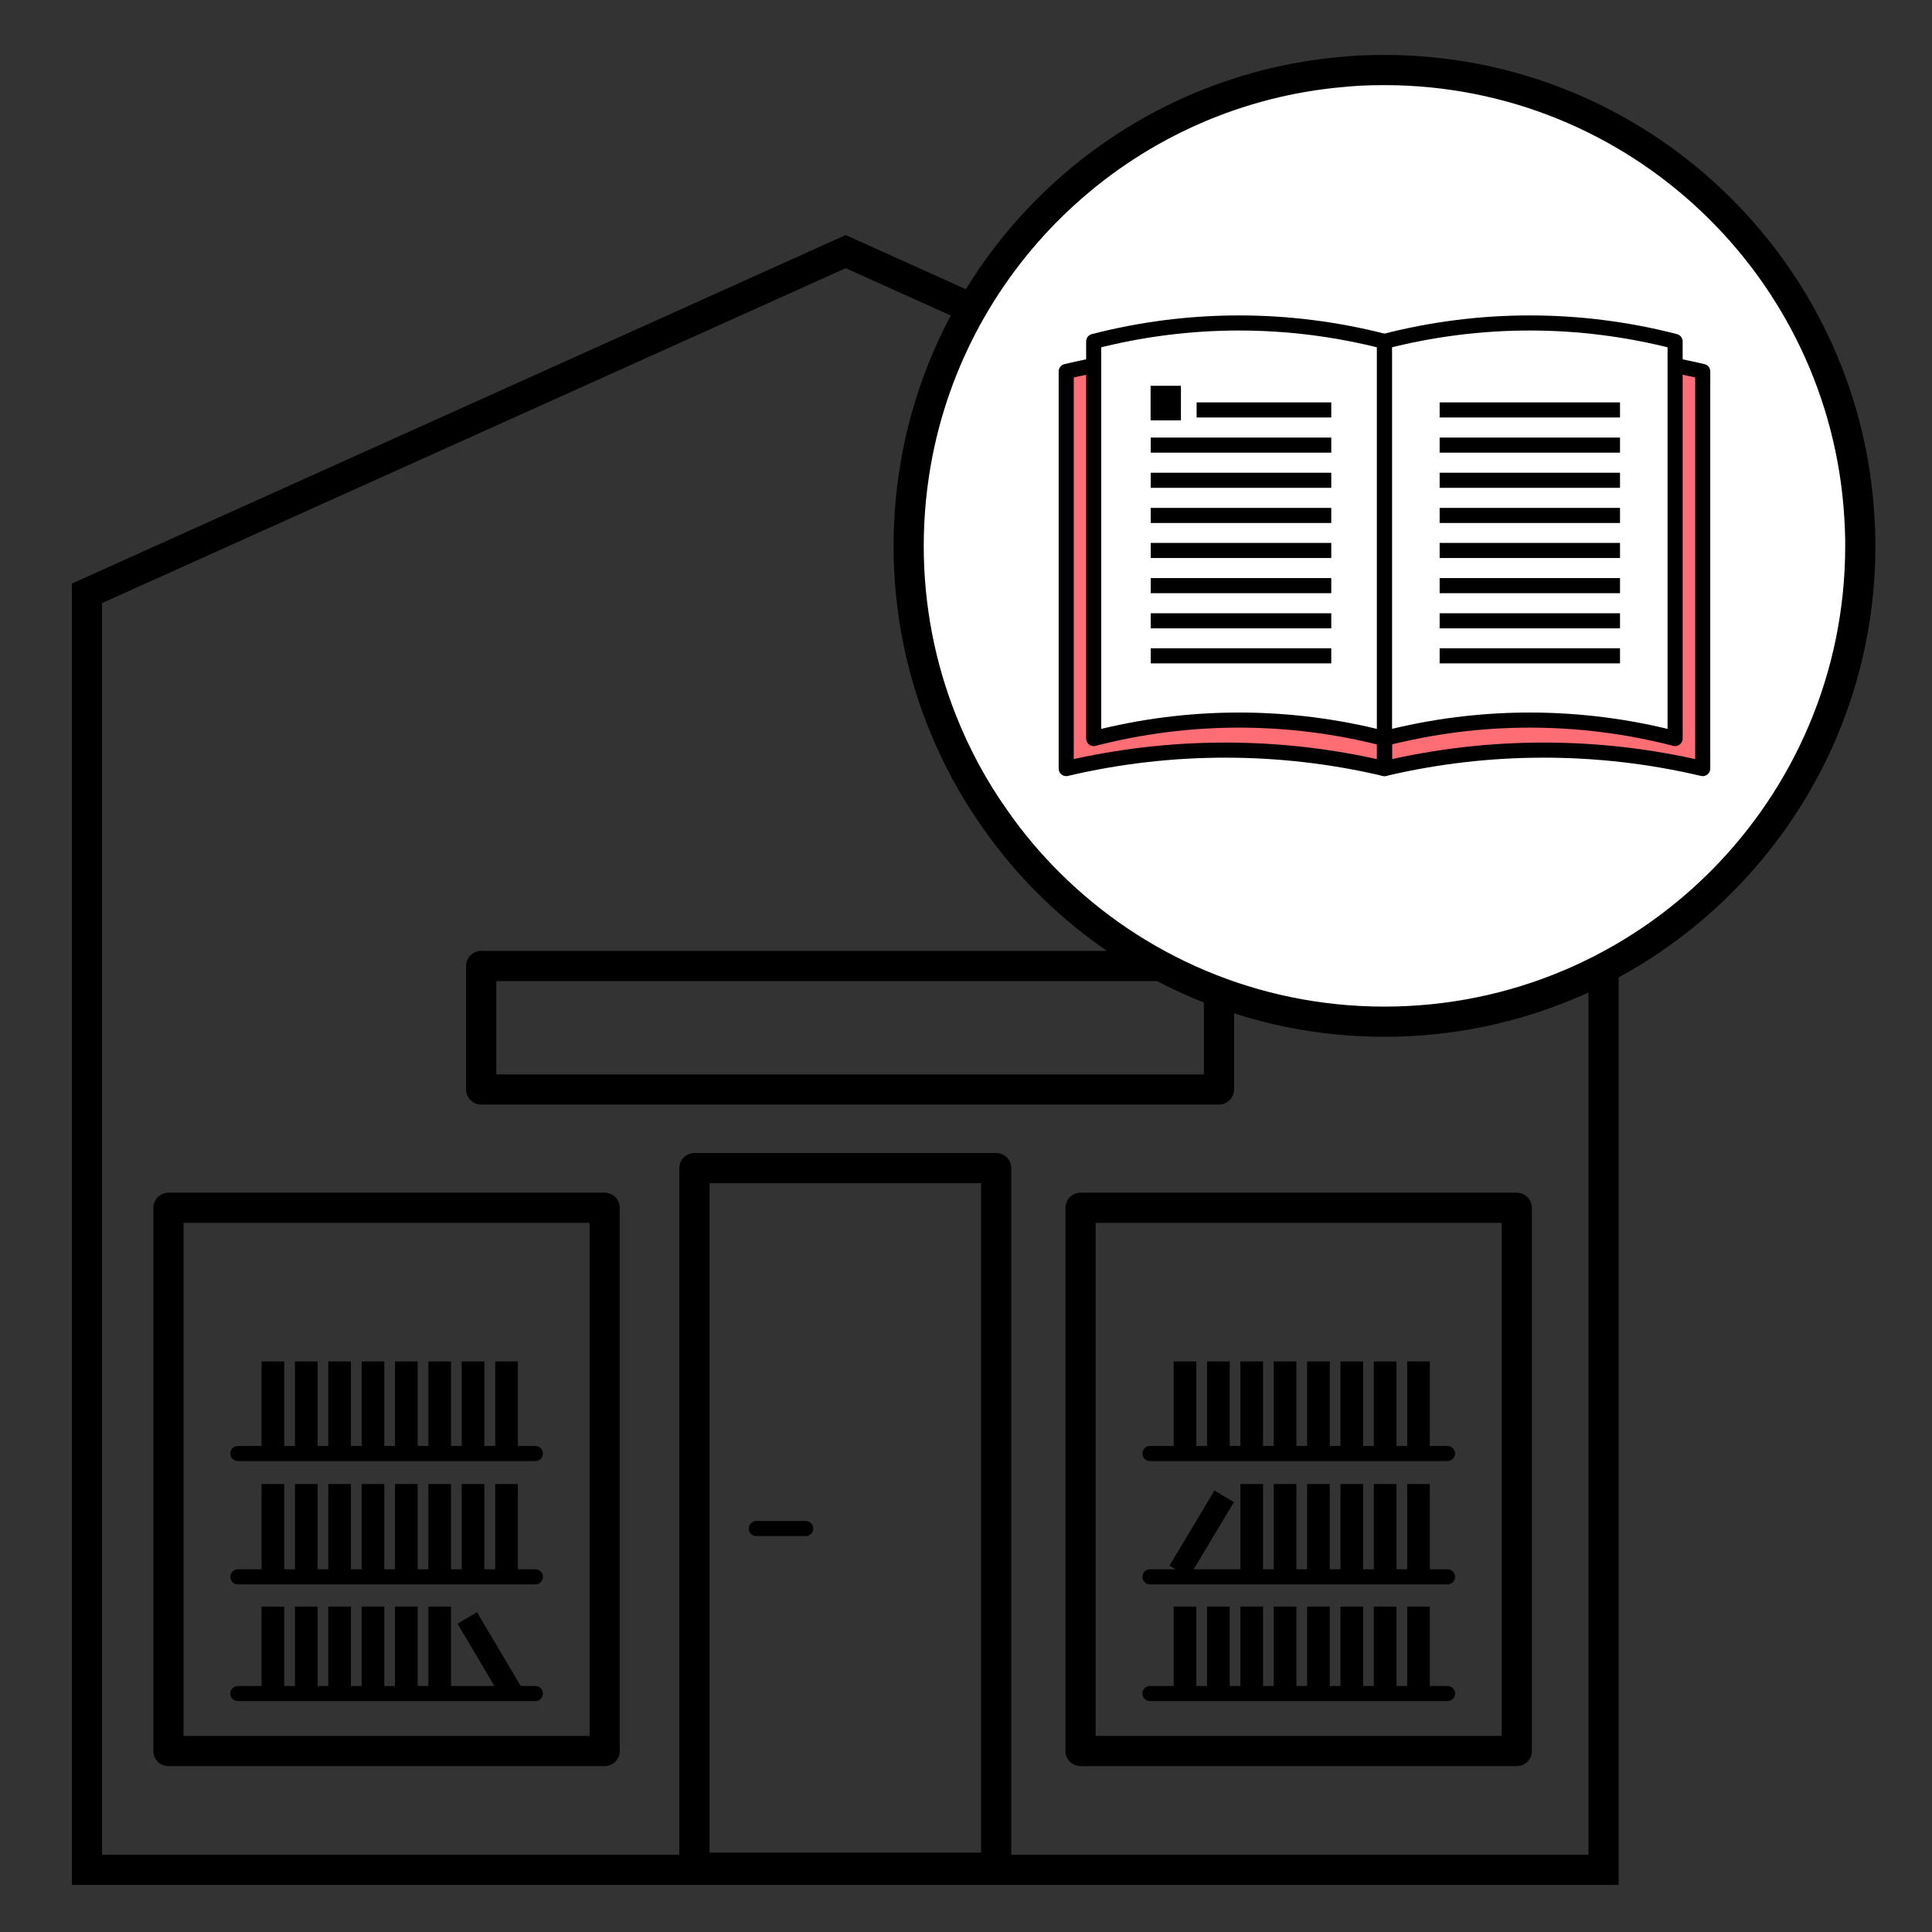 <?xml version="1.0" encoding="UTF-8"?>
<svg id="Calque_1" data-name="Calque 1" xmlns="http://www.w3.org/2000/svg" viewBox="0 0 128 128">
  <rect x="0" y="0" width="128" height="128" fill="#333333" stroke="none"/>
  <defs>
    <style>
      .cls-1 {
        fill: #ff6d75;
      }

      .cls-1, .cls-2, .cls-3, .cls-4, .cls-5, .cls-6, .cls-7, .cls-8 {
        stroke: #000;
      }

      .cls-1, .cls-2, .cls-3, .cls-4, .cls-5, .cls-9 {
        stroke-linecap: round;
        stroke-linejoin: round;
      }

      .cls-2, .cls-4 {
        fill: #fff;
      }

      .cls-3, .cls-5, .cls-6, .cls-9, .cls-7, .cls-8 {
        fill: none;
      }

      .cls-4, .cls-5, .cls-6 {
        stroke-width: 2px;
      }

      .cls-6, .cls-7, .cls-8 {
        stroke-miterlimit: 10;
      }

      .cls-9 {
        stroke: #fff;
        stroke-width: 8px;
      }

      .cls-8 {
        stroke-linecap: square;
        stroke-width: 1.5px;
      }
    </style>
  </defs>
  <polygon class="cls-6" points="106.24 39.31 106.24 123.88 5.76 123.88 5.76 39.31 56.03 16.67 106.24 39.31"/>
  <rect class="cls-5" x="46.01" y="77.39" width="19.99" height="46.35"/>
  <line class="cls-3" x1="53.38" y1="101.27" x2="50.11" y2="101.27"/>
  <rect class="cls-5" x="11.16" y="80.02" width="28.9" height="35.99"/>
  <rect class="cls-5" x="71.59" y="80.02" width="28.9" height="35.99"/>
  <rect class="cls-5" x="31.88" y="64" width="48.88" height="8.18"/>
  <path class="cls-4" d="m123.25,35.78v.39c0,17.4-14.12,31.52-31.53,31.52-8.66,0-16.5-3.49-22.19-9.14-1.33-1.32-2.54-2.75-3.6-4.28-1.44-2.02-2.62-4.22-3.54-6.55-1.41-3.57-2.19-7.47-2.19-11.55,0-2.11.21-4.17.6-6.16,2.69-13.6,14.13-24.06,28.21-25.25.34-.03.68-.06,1.03-.08.55-.03,1.12-.04,1.68-.04,16.77,0,30.49,13.1,31.47,29.62.03.5.05,1.01.06,1.52Z"/>
  <g>
    <g>
      <path class="cls-1" d="m112.81,50.92h0c-6.91-1.63-14.17-1.63-21.08,0h0s0-26.31,0-26.31h0c6.91-1.63,14.17-1.63,21.08,0h0s0,26.31,0,26.31Z"/>
      <path class="cls-1" d="m91.72,50.92h0c-6.91-1.63-14.17-1.63-21.08,0h0s0-26.31,0-26.31h0c6.91-1.63,14.17-1.63,21.08,0h0s0,26.31,0,26.31Z"/>
      <path class="cls-2" d="m110.98,48.93h0c-6.32-1.63-12.94-1.63-19.26,0h0s0-26.31,0-26.31h0c6.32-1.63,12.94-1.63,19.26,0h0v26.31Z"/>
      <path class="cls-2" d="m91.72,48.93h0c-6.32-1.63-12.94-1.63-19.26,0h0s0-26.31,0-26.31h0c6.32-1.63,12.94-1.63,19.26,0h0v26.31Z"/>
      <g>
        <g>
          <line class="cls-7" x1="76.24" y1="34.15" x2="88.2" y2="34.15"/>
          <line class="cls-7" x1="76.24" y1="31.82" x2="88.2" y2="31.82"/>
          <line class="cls-7" x1="76.24" y1="29.49" x2="88.2" y2="29.49"/>
          <line class="cls-7" x1="79.28" y1="27.16" x2="88.2" y2="27.16"/>
          <line class="cls-7" x1="76.24" y1="36.47" x2="88.2" y2="36.47"/>
          <line class="cls-7" x1="76.24" y1="38.8" x2="88.2" y2="38.8"/>
          <line class="cls-7" x1="76.24" y1="41.13" x2="88.2" y2="41.13"/>
          <line class="cls-7" x1="76.24" y1="43.45" x2="88.2" y2="43.45"/>
          <line class="cls-7" x1="95.38" y1="34.15" x2="107.33" y2="34.15"/>
          <line class="cls-7" x1="95.38" y1="31.82" x2="107.33" y2="31.82"/>
          <line class="cls-7" x1="95.38" y1="29.49" x2="107.33" y2="29.49"/>
          <line class="cls-7" x1="95.38" y1="27.16" x2="107.33" y2="27.16"/>
          <line class="cls-7" x1="95.38" y1="36.47" x2="107.33" y2="36.47"/>
          <line class="cls-7" x1="95.38" y1="38.8" x2="107.33" y2="38.8"/>
          <line class="cls-7" x1="95.38" y1="41.13" x2="107.33" y2="41.13"/>
        </g>
        <line class="cls-7" x1="95.38" y1="43.45" x2="107.33" y2="43.45"/>
      </g>
    </g>
    <rect x="76.23" y="25.56" width="2.01" height="2.29"/>
  </g>
  <line class="cls-3" x1="15.76" y1="96.3" x2="35.47" y2="96.3"/>
  <line class="cls-3" x1="15.76" y1="104.47" x2="35.47" y2="104.47"/>
  <line class="cls-3" x1="15.76" y1="112.2" x2="35.47" y2="112.2"/>
  <line class="cls-8" x1="18.08" y1="90.95" x2="18.08" y2="95.35"/>
  <line class="cls-8" x1="20.29" y1="90.95" x2="20.29" y2="95.35"/>
  <line class="cls-8" x1="22.5" y1="90.95" x2="22.5" y2="95.35"/>
  <line class="cls-8" x1="24.71" y1="90.95" x2="24.71" y2="95.35"/>
  <line class="cls-8" x1="26.92" y1="90.95" x2="26.92" y2="95.35"/>
  <line class="cls-8" x1="29.13" y1="90.95" x2="29.13" y2="95.35"/>
  <line class="cls-8" x1="31.34" y1="90.95" x2="31.34" y2="95.35"/>
  <line class="cls-8" x1="33.56" y1="90.95" x2="33.56" y2="95.35"/>
  <line class="cls-8" x1="18.08" y1="99.07" x2="18.08" y2="103.47"/>
  <line class="cls-8" x1="20.29" y1="99.07" x2="20.29" y2="103.47"/>
  <line class="cls-8" x1="22.5" y1="99.07" x2="22.5" y2="103.47"/>
  <line class="cls-8" x1="24.71" y1="99.07" x2="24.71" y2="103.47"/>
  <line class="cls-8" x1="26.92" y1="99.07" x2="26.92" y2="103.47"/>
  <line class="cls-8" x1="29.13" y1="99.07" x2="29.13" y2="103.47"/>
  <line class="cls-8" x1="31.34" y1="99.07" x2="31.34" y2="103.47"/>
  <line class="cls-8" x1="33.56" y1="99.07" x2="33.56" y2="103.47"/>
  <line class="cls-8" x1="18.08" y1="107.19" x2="18.08" y2="111.59"/>
  <line class="cls-8" x1="20.29" y1="107.19" x2="20.29" y2="111.59"/>
  <line class="cls-8" x1="22.5" y1="107.19" x2="22.5" y2="111.59"/>
  <line class="cls-8" x1="24.71" y1="107.19" x2="24.71" y2="111.59"/>
  <line class="cls-8" x1="26.92" y1="107.19" x2="26.92" y2="111.59"/>
  <line class="cls-8" x1="29.13" y1="107.19" x2="29.13" y2="111.59"/>
  <line class="cls-8" x1="31.34" y1="107.84" x2="33.56" y2="111.59"/>
  <line class="cls-3" x1="76.19" y1="96.3" x2="95.9" y2="96.3"/>
  <line class="cls-3" x1="76.19" y1="104.47" x2="95.9" y2="104.47"/>
  <line class="cls-3" x1="76.19" y1="112.2" x2="95.9" y2="112.2"/>
  <line class="cls-8" x1="78.51" y1="90.95" x2="78.51" y2="95.35"/>
  <line class="cls-8" x1="80.72" y1="90.95" x2="80.72" y2="95.35"/>
  <line class="cls-8" x1="82.93" y1="90.95" x2="82.93" y2="95.35"/>
  <line class="cls-8" x1="85.14" y1="90.95" x2="85.14" y2="95.35"/>
  <line class="cls-8" x1="87.35" y1="90.95" x2="87.35" y2="95.35"/>
  <line class="cls-8" x1="89.56" y1="90.95" x2="89.56" y2="95.35"/>
  <line class="cls-8" x1="91.77" y1="90.95" x2="91.77" y2="95.35"/>
  <line class="cls-8" x1="93.98" y1="90.95" x2="93.98" y2="95.35"/>
  <line class="cls-8" x1="80.72" y1="99.78" x2="78.51" y2="103.47"/>
  <line class="cls-8" x1="82.93" y1="99.07" x2="82.93" y2="103.47"/>
  <line class="cls-8" x1="85.14" y1="99.07" x2="85.14" y2="103.47"/>
  <line class="cls-8" x1="87.35" y1="99.07" x2="87.35" y2="103.47"/>
  <line class="cls-8" x1="89.56" y1="99.07" x2="89.56" y2="103.47"/>
  <line class="cls-8" x1="91.77" y1="99.07" x2="91.77" y2="103.47"/>
  <line class="cls-8" x1="93.98" y1="99.07" x2="93.98" y2="103.47"/>
  <line class="cls-8" x1="78.51" y1="107.19" x2="78.51" y2="111.59"/>
  <line class="cls-8" x1="80.72" y1="107.19" x2="80.72" y2="111.59"/>
  <line class="cls-8" x1="82.93" y1="107.19" x2="82.93" y2="111.59"/>
  <line class="cls-8" x1="85.14" y1="107.19" x2="85.14" y2="111.59"/>
  <line class="cls-8" x1="87.35" y1="107.19" x2="87.35" y2="111.59"/>
  <line class="cls-8" x1="89.56" y1="107.19" x2="89.56" y2="111.59"/>
  <line class="cls-8" x1="91.77" y1="107.19" x2="91.77" y2="111.59"/>
  <line class="cls-8" x1="93.98" y1="107.19" x2="93.98" y2="111.59"/>
  <rect class="cls-9" x="-824.45" y="-708.08" width="1496.63" height="1236.8"/>
</svg>
